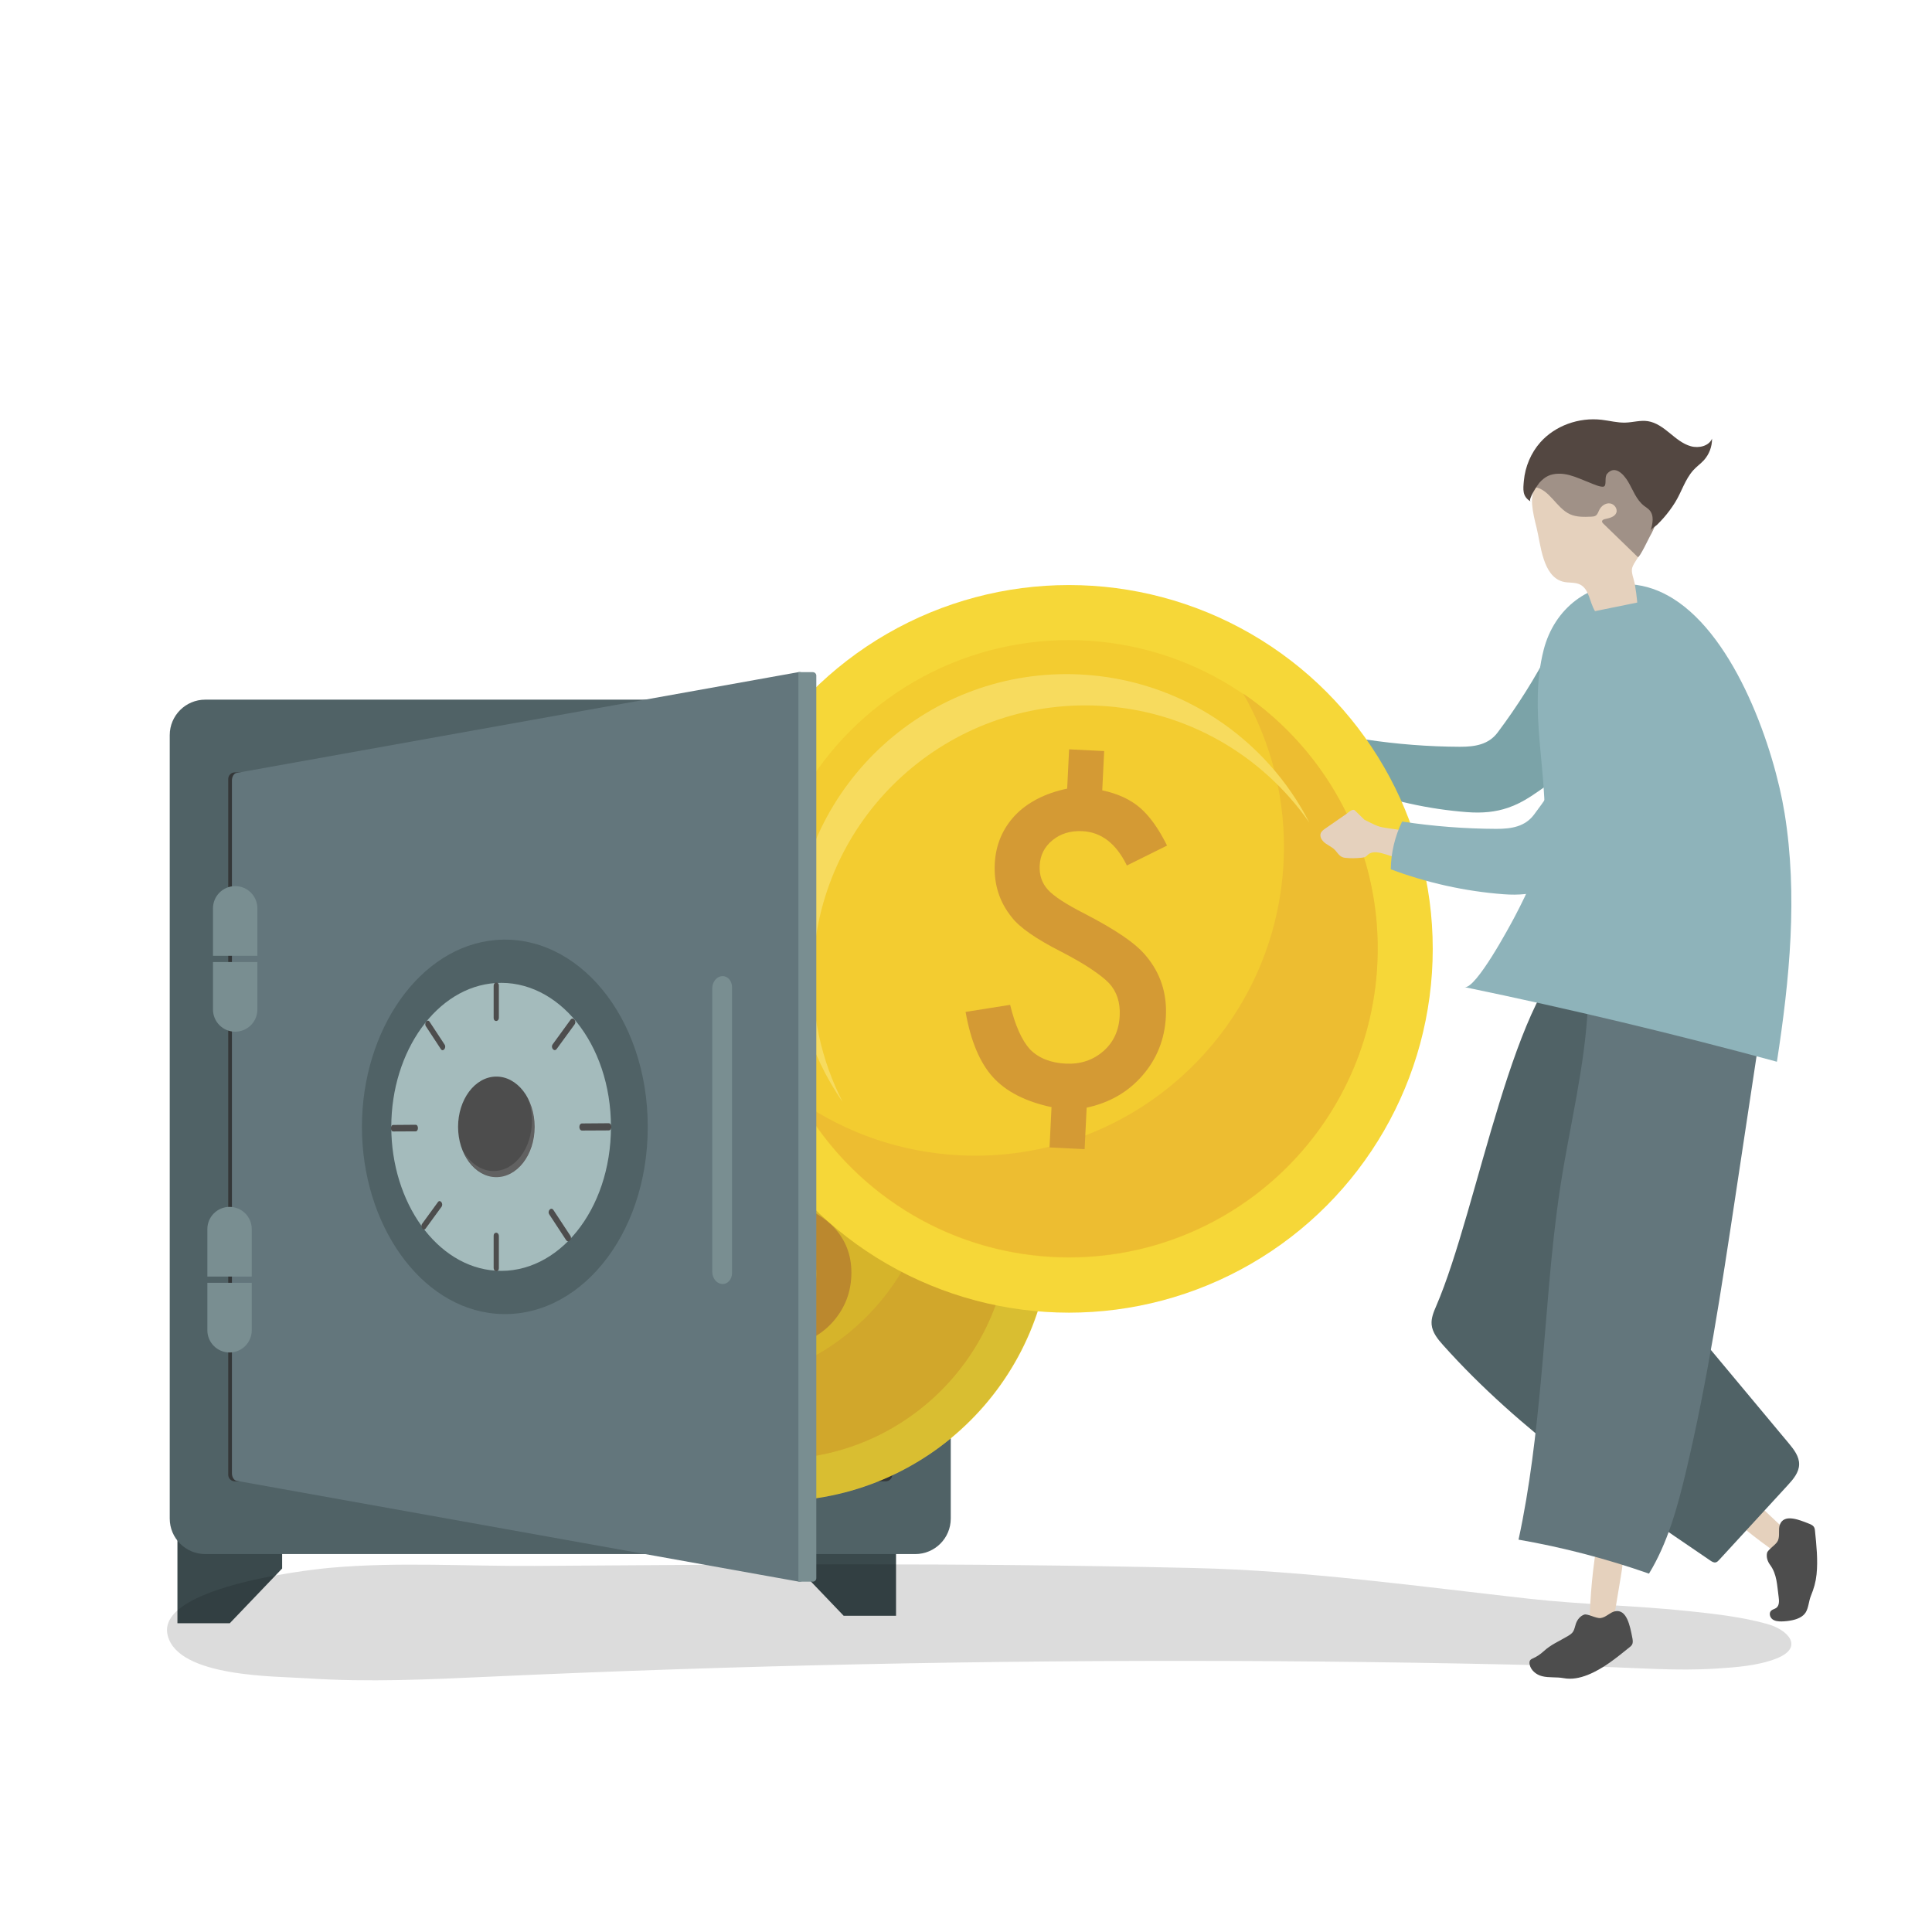 <?xml version="1.0" encoding="utf-8"?>
<!-- Generator: Adobe Illustrator 27.5.0, SVG Export Plug-In . SVG Version: 6.00 Build 0)  -->
<svg version="1.1" xmlns="http://www.w3.org/2000/svg" xmlns:xlink="http://www.w3.org/1999/xlink" x="0px" y="0px"
	 viewBox="0 0 1122 1122" style="enable-background:new 0 0 1122 1122;" xml:space="preserve">
<g id="background">
	<rect x="0" y="0" style="fill:#FFFFFF;" width="1122" height="1122"/>
</g>
<g id="object">
	<polygon style="fill:#3A494C;" points="133.445,942.69 103.042,942.69 103.042,884.781 163.848,884.781 163.848,910.902 	"/>
	<polygon style="fill:#3A494C;" points="489.964,938.358 520.367,938.358 520.367,880.449 459.56,880.449 459.56,906.57 	"/>
	<path style="fill:#506266;" d="M531.523,902.519H119.198c-11.393,0-20.628-9.235-20.628-20.628V426.948
		c0-11.393,9.236-20.628,20.628-20.628h412.325c11.393,0,20.628,9.236,20.628,20.628v454.944
		C552.151,893.284,542.916,902.519,531.523,902.519z"/>
	<path style="fill:#343738;" d="M514.359,860.266H136.362c-2.107,0-3.816-1.708-3.816-3.816V452.389
		c0-2.107,1.708-3.816,3.816-3.816h377.997c2.108,0,3.816,1.708,3.816,3.816V856.45
		C518.175,858.558,516.467,860.266,514.359,860.266z"/>
	<path style="opacity:0.14;" d="M310.524,909.404c-39.574,0.262-79.269-2.443-118.767,1.092
		c-16.173,1.447-101.382,11.825-94.362,39.337c6.205,24.317,62.593,23.596,81.005,24.837c35.426,2.39,70.972,0.659,106.391-0.964
		c143.741-6.586,287.72-9.62,431.7-9.094c70.521,0.257,141.042,1.365,211.536,3.328c22.858,0.636,45.721,2.557,68.59,1.087
		c11.339-0.729,24.058-1.606,34.764-5.744c16.715-6.461,7.062-16.762-4.852-20.106c-14.715-4.13-30.337-5.878-45.491-7.492
		c-30.962-3.3-62.162-3.78-93.105-7.234c-64.764-7.228-129.564-16.349-194.779-17.836
		C552.153,907.4,439.596,908.549,310.524,909.404z"/>
	<g>
		<g>
			<g>
				<g>
					<circle style="fill:#F6D738;" cx="450.293" cy="711.444" r="160.39"/>
				</g>
				<g>
					
						<ellipse transform="matrix(0.707 -0.707 0.707 0.707 -371.179 526.782)" style="fill:#F3CC30;" cx="450.293" cy="711.444" rx="136.121" ry="136.121"/>
				</g>
				<g>
					<path style="fill:#EDBD31;" d="M521.51,595.264c13.556,21.163,21.416,46.324,21.416,73.321
						c0,75.178-60.944,136.121-136.121,136.121c-26.109,0-50.498-7.357-71.217-20.102c24.192,37.768,66.525,62.8,114.706,62.8
						c75.178,0,136.121-60.944,136.121-136.121C586.414,662.215,560.447,619.216,521.51,595.264z"/>
				</g>
				<g>
					<path style="fill:#F7DB5E;" d="M338.017,723.899c0-66.362,53.797-120.16,120.16-120.16c38.79,0,73.28,18.385,95.25,46.912
						c-20.749-36.021-59.639-60.271-104.194-60.271c-66.362,0-120.16,53.797-120.16,120.16c0,27.573,9.293,52.971,24.91,73.248
						C343.827,766.157,338.017,745.706,338.017,723.899z"/>
				</g>
				<path style="fill:#D49A34;" d="M461.53,623.586v17.342c6.959,1.121,12.652,3.422,17.076,6.901
					c4.424,3.481,8.64,8.819,12.652,16.014l-17.253,9.645c-5.191-9.437-11.975-14.157-20.35-14.157
					c-5.191,0-9.498,1.535-12.918,4.601c-3.422,3.067-5.132,6.901-5.132,11.502c0,4.189,1.385,7.669,4.159,10.44
					c2.712,2.714,8.198,5.928,16.456,9.644c7.136,3.245,13.035,6.297,17.695,9.157c4.659,2.862,8.169,5.618,10.529,8.273
					c6.665,7.197,9.998,15.897,9.998,26.101c0,10.028-3.008,18.876-9.025,26.543c-5.959,7.609-13.922,12.741-23.889,15.395v18.315
					h-15.484v-17.784c-11.561-1.888-20.38-5.868-26.454-11.944c-6.076-6.075-10.559-15.453-13.449-28.136l19.465-4.07
					c2.654,8.967,5.898,15.366,9.733,19.199c4.01,3.658,9.348,5.486,16.014,5.486c6.488,0,11.914-2.094,16.28-6.282
					c4.305-4.128,6.459-9.467,6.459-16.015c0-5.839-1.8-10.529-5.397-14.068c-1.829-1.71-4.528-3.641-8.096-5.795
					c-3.569-2.153-8.126-4.497-13.67-7.034c-11.443-5.132-18.965-9.85-22.561-14.156c-5.722-6.429-8.582-14.126-8.582-23.092
					c0-4.247,0.677-8.198,2.034-11.856c1.357-3.657,3.318-6.974,5.884-9.954c2.566-2.978,5.736-5.558,9.512-7.742
					c3.774-2.181,8.051-3.893,12.829-5.132v-17.342H461.53z"/>
			</g>
		</g>
		
			<ellipse transform="matrix(0.707 -0.707 0.707 0.707 -371.179 526.782)" style="opacity:0.12;" cx="450.293" cy="711.444" rx="160.39" ry="160.39"/>
	</g>
	<g>
		<path style="fill:#E5D1BD;" d="M750.679,431.989c3.397-2.354,6.795-4.707,10.192-7.061c1.052-0.729,3.529-3.319,4.907-1.854
			c0.669,0.711,3.129,2.939,5.457,5.308c2.524,1.242,5,2.589,7.623,3.613c6.637,2.591,23.405,1.014,24.633,9.952
			c0.237,1.729,0.473,3.501,0.05,5.157c-0.346,1.353-1.114,2.554-1.933,3.693c-0.638,0.888-1.41,2.453-2.541,2.617
			c-1.188,0.172-3.943-1.258-5.149-1.643c-3.447-1.099-6.893-2.198-10.34-3.296c-3.381-1.078-7.449-2.061-10.019-0.024
			c-0.562,0.445-1.01,1.015-1.637,1.381c-0.708,0.413-1.582,0.532-2.433,0.618c-3.119,0.318-6.362,0.409-9.534,0.039
			c-2.895-0.338-3.872-2.312-5.632-4.311c-2.058-2.337-5.06-3.079-7.143-5.345c-1.175-1.279-1.877-3.055-1.331-4.558
			c0.442-1.217,1.59-2.041,2.687-2.801C749.251,432.978,749.965,432.484,750.679,431.989z"/>
		<path style="fill:#7BA3A8;" d="M875.752,469.111c-7.208,2.456-14.8,3.215-23.789,2.532c-22.209-1.69-44.374-6.598-65.436-14.489
			c0.159-9.648,2.41-19.126,6.581-27.71c18.169,2.751,36.472,4.17,54.68,4.24c8.921,0.034,16.729-1.326,21.93-8.255
			c11.579-15.429,21.843-31.747,30.677-48.773c1.953-3.764,3.897-7.643,7.114-10.525c5.899-5.285,15.496-6.277,23.651-3.497
			c8.155,2.779,14.872,8.875,19.328,15.868c3.194,5.012,5.385,10.768,4.728,16.33c-0.679,5.754-4.278,10.634-7.937,15.146
			c-16.325,20.127-35.972,37.845-58.137,52.43C884.663,465.354,880.284,467.568,875.752,469.111z"/>
	</g>
	<g>
		<g>
			<path style="fill:#E5D1BD;" d="M1041.106,891.945c-2.993,3.375-5.986,6.751-8.979,10.126
				c-12.769-8.739-25.015-18.743-36.374-29.717c6.249-2.753,10.236-10.861,18.949-4.462
				C1017.522,869.964,1040.515,892.612,1041.106,891.945z"/>
			<path style="fill:#4D4D4D;" d="M1026.202,901.883c-0.47,2.229,0.151,4.714,1.7,6.805c4.134,5.579,4.086,11.919,5.04,18.752
				c0.315,2.258,0.443,4.994-1.397,6.342c-0.914,0.67-2.156,0.832-2.972,1.619c-1.348,1.299-0.789,3.747,0.677,4.912
				c1.466,1.165,3.469,1.352,5.341,1.326c2.087-0.028,4.171-0.262,6.212-0.697c3.075-0.655,6.28-1.948,7.905-4.639
				c1.635-2.707,1.738-6.568,2.971-9.555c1.691-4.095,2.815-7.947,3.273-12.396c0.869-8.441-0.071-16.943-0.91-25.345
				c-0.085-0.853-0.201-1.756-0.809-2.504c-0.651-0.799-1.74-1.269-2.777-1.679c-5.772-2.282-14.523-5.877-16.851,0.743
				c-0.993,2.824,0.172,6.201-1.094,9.16C1031.474,897.153,1026.624,899.877,1026.202,901.883z"/>
		</g>
		<path style="fill:#506266;" d="M834.062,758.497c-1.478,3.419-2.982,7.021-2.651,10.731c0.416,4.677,3.636,8.566,6.768,12.065
			c44.39,49.605,100.03,87.555,155.074,124.988c0.949,0.646,2.051,1.323,3.168,1.059c0.805-0.19,1.414-0.828,1.973-1.437
			c13.252-14.427,26.505-28.854,39.757-43.281c3.194-3.477,6.576-7.399,6.684-12.12c0.107-4.706-3.074-8.77-6.089-12.385
			c-25.69-30.794-51.38-61.588-77.07-92.382c-1.493-1.79-3.06-3.761-3.161-6.09c-0.075-1.72,0.673-3.357,1.404-4.916
			c9.958-21.243,19.916-42.487,29.874-63.73c9.084-19.379,24.435-69.966,12.919-88.007c-12.206-19.123-64.3-43.219-84.49-32.873
			C879.364,570.035,858.459,702.053,834.062,758.497z"/>
		<g>
			<path style="fill:#E5D1BD;" d="M936.7,946.163c-4.521-0.957-9.042-1.914-13.562-2.87c0.257-16.587,1.875-33.372,4.807-49.858
				c5.811,4.319,14.885,3.641,14.341,15.195C942.109,912.369,935.806,945.974,936.7,946.163z"/>
			<path style="fill:#4D4D4D;" d="M919.991,937.684c-2.145,0.768-3.897,2.688-4.799,5.257c-0.524,1.492-0.778,3.204-1.539,4.484
				c-0.746,1.254-1.904,1.966-3.031,2.646c-5.387,3.249-9.589,4.729-14.411,9.118c-1.721,1.567-3.689,2.863-5.808,3.825
				c-0.641,0.291-1.327,0.576-1.746,1.141c-0.502,0.677-0.503,1.603-0.338,2.43c0.681,3.428,3.813,5.988,7.201,6.849
				c4.039,1.027,8.341,0.368,12.442,1.131c4.818,0.896,9.522-0.071,14.031-1.848c9.12-3.594,16.846-10.053,24.408-16.122
				c0.673-0.541,1.372-1.135,1.663-2.105c0.312-1.037,0.101-2.302-0.131-3.488c-1.293-6.596-3.139-16.671-10.029-15.255
				c-2.939,0.604-5.142,3.511-8.348,3.934C926.927,940.027,921.92,936.993,919.991,937.684z"/>
		</g>
		<path style="fill:#63767C;" d="M881.885,894.144c25.611,4.444,50.972,11.053,75.752,19.741
			c10.746-17.577,16.432-38.133,21.319-58.581c12.543-52.488,20.657-106.207,28.756-159.846
			c4.197-27.798,8.394-55.597,12.591-83.395c3.459-22.911,13.504-48.259-9.123-64.207c-6.638-4.679-14.407-7.449-22.121-9.989
			c-9.372-3.086-18.988-5.94-28.854-6.035c-9.867-0.096-20.151,2.895-26.986,10.012c-10.057,10.473-10.352,26.588-10.998,41.094
			c-1.616,36.293-10.66,70.801-16.11,106.504c-5.648,37.002-7.72,74.42-11.176,111.659
			C892.033,832.376,888.498,863.631,881.885,894.144z"/>
		<path style="fill:#8EB3BA;" d="M971.489,347.55c36.893,22.927,58.899,87.727,64.893,124.643
			c7.741,47.672,2.94,96.623-4.451,144.405c-60.054-16.28-120.566-30.734-181.434-43.337c6.539,1.354,26.268-35.38,29.187-40.927
			c7.583-14.412,16.351-32.67,17.25-49.359c1.875-34.791-9.297-70.875-0.495-105.443c6.215-24.409,26.679-39.918,50.794-38.181
			C955.923,339.977,964.012,342.904,971.489,347.55z"/>
	</g>
	<g>
		<g>
			<g>
				<circle style="fill:#F6D738;" cx="620.777" cy="551.043" r="211.281"/>
			</g>
			<g>
				<circle style="fill:#F3CC30;" cx="620.777" cy="551.043" r="179.312"/>
			</g>
			<g>
				<path style="fill:#EDBD31;" d="M721.99,402.789c16.467,28.721,25.182,62.333,23.436,97.854
					c-4.861,98.912-88.985,175.155-187.896,170.295c-34.352-1.688-65.965-12.944-92.401-31.053
					c29.388,51.256,83.467,86.927,146.859,90.043c98.912,4.861,183.036-71.383,187.897-170.295
					C803.056,495.073,771.671,436.821,721.99,402.789z"/>
			</g>
			<g>
				<path style="fill:#F7DB5E;" d="M472.25,560.171c4.291-87.313,78.55-154.617,165.864-150.326
					c51.036,2.508,95.226,28.928,122.287,67.88c-24.971-48.734-74.57-83.155-133.191-86.036
					c-87.313-4.291-161.573,63.013-165.864,150.326c-1.783,36.278,8.803,70.295,28.039,97.984
					C477.162,616.146,470.84,588.864,472.25,560.171z"/>
			</g>
			<path style="fill:#D49A34;" d="M641.242,436.175l-1.121,22.816c9.083,1.925,16.425,5.32,22.021,10.184
				c5.596,4.866,10.798,12.162,15.611,21.888l-23.323,11.574c-6.22-12.752-14.84-19.401-25.859-19.942
				c-6.83-0.336-12.596,1.405-17.293,5.219c-4.7,3.814-7.198,8.748-7.495,14.801c-0.271,5.511,1.327,10.179,4.796,14.005
				c3.393,3.745,10.402,8.33,21.028,13.753c9.179,4.73,16.743,9.128,22.69,13.193c5.945,4.066,10.385,7.92,13.318,11.565
				c8.304,9.9,12.127,21.562,11.467,34.987c-0.648,13.194-5.178,24.641-13.59,34.339c-8.332,9.627-19.141,15.863-32.426,18.711
				l-1.184,24.097l-20.372-1.001l1.15-23.399c-15.089-3.232-26.434-9.039-34.034-17.425c-7.601-8.386-12.894-21.015-15.875-37.888
				l25.873-4.097c2.913,11.969,6.766,20.599,11.564,25.89c5.04,5.072,11.944,7.822,20.715,8.253
				c8.536,0.419,15.811-1.984,21.825-7.213c5.931-5.153,9.11-12.039,9.534-20.653c0.378-7.683-1.688-13.969-6.191-18.858
				c-2.296-2.368-5.722-5.083-10.277-8.148c-4.557-3.063-10.4-6.442-17.53-10.138c-14.724-7.492-24.315-14.186-28.769-20.084
				c-7.112-8.828-10.378-19.141-9.798-30.938c0.275-5.588,1.421-10.743,3.443-15.468c2.022-4.723,4.817-8.961,8.385-12.716
				c3.569-3.752,7.907-6.942,13.015-9.571c5.107-2.626,10.845-4.601,17.211-5.922l1.121-22.816L641.242,436.175z"/>
		</g>
	</g>
	<g>
		<path style="fill:#E5D1BD;" d="M771.828,479.663c3.397-2.354,6.795-4.707,10.192-7.061c1.052-0.729,3.529-3.319,4.907-1.854
			c0.669,0.711,3.129,2.939,5.457,5.308c2.524,1.242,5,2.589,7.623,3.613c6.637,2.591,23.405,1.014,24.633,9.952
			c0.237,1.729,0.473,3.501,0.05,5.157c-0.346,1.353-1.114,2.554-1.933,3.693c-0.638,0.888-1.41,2.453-2.541,2.617
			c-1.188,0.172-3.943-1.258-5.149-1.643c-3.447-1.099-6.893-2.197-10.34-3.296c-3.381-1.078-7.449-2.061-10.018-0.024
			c-0.562,0.446-1.01,1.015-1.638,1.381c-0.708,0.413-1.582,0.532-2.433,0.618c-3.119,0.318-6.362,0.409-9.534,0.039
			c-2.895-0.338-3.872-2.312-5.632-4.311c-2.058-2.337-5.06-3.079-7.143-5.345c-1.175-1.279-1.877-3.055-1.331-4.558
			c0.442-1.217,1.59-2.042,2.687-2.801C770.4,480.653,771.114,480.158,771.828,479.663z"/>
		<path style="fill:#8EB3BA;" d="M896.901,516.786c-7.208,2.456-14.8,3.215-23.789,2.531c-22.209-1.69-44.374-6.598-65.436-14.489
			c0.159-9.648,2.41-19.126,6.581-27.71c18.169,2.751,36.472,4.17,54.68,4.239c8.921,0.034,16.729-1.326,21.93-8.255
			c11.579-15.429,21.843-31.747,30.677-48.773c1.953-3.764,3.897-7.643,7.114-10.525c5.899-5.285,15.496-6.277,23.651-3.498
			c8.155,2.779,14.872,8.875,19.328,15.869c3.194,5.012,5.385,10.768,4.728,16.33c-0.679,5.754-4.278,10.634-7.937,15.146
			c-16.325,20.127-35.972,37.845-58.137,52.43C905.812,513.028,901.432,515.242,896.901,516.786z"/>
	</g>
	<g>
		<g>
			<g>
				<path style="fill:#E5D1BD;" d="M926.293,354.917c8.182-1.664,16.365-3.327,24.547-4.991c-0.328-3.646-0.816-7.278-1.462-10.881
					c-0.498-2.777-2.339-6.877-1.432-9.483c1.069-3.073,3.792-5.966,5.072-9.102c1.321-3.238,2.275-6.622,2.913-10.059
					c1.04-5.606,1.285-11.368,1.01-17.056c-0.21-4.361-2.428-8.21-3.605-12.415c-0.891-3.184-1.828-6.459-3.874-9.056
					c-3.59-4.557-9.81-6.075-15.597-6.482c-16.474-1.157-45.821,6.408-44.091,27.583c0.38,4.648,1.51,9.199,2.637,13.725
					c2.377,9.549,3.431,27.842,15.137,31.074c3.301,0.911,7.012,0.167,10.073,1.702
					C923.018,342.182,923.104,349.789,926.293,354.917z"/>
			</g>
		</g>
		<path style="fill:#A09187;" d="M954.975,317.789c1.477-2.817,2.866-5.704,3.13-6.168c3.096-5.44,5.634-11.67,4.098-18.016
			c-0.979-4.045-3.509-7.594-6.354-10.7c-10.71-11.689-26.858-18.343-42.63-17.566c-9.497,0.468-22.048,6.489-22.33,17.541
			c8.88,0.853,12.82,12.157,20.964,15.797c3.769,1.685,8.066,1.547,12.191,1.377c0.914-0.037,1.878-0.09,2.646-0.587
			c1.115-0.721,1.492-2.137,2.08-3.327c1.133-2.294,3.58-4.073,6.124-3.801c2.544,0.272,4.685,3.091,3.757,5.476
			c-0.943,2.424-3.989,3.055-6.527,3.623c-0.773,0.173-1.703,0.557-1.744,1.348c-0.028,0.533,0.385,0.975,0.769,1.346
			c6.668,6.459,13.336,12.918,20.003,19.377C951.597,323.942,953.34,320.908,954.975,317.789z"/>
		<path style="fill:#534741;" d="M911.42,275.911c3.918,1.025,7.694,2.826,11.455,4.26c1.573,0.6,7.153,3.222,8.702,2.303
			c1.554-0.922,0.105-5.368,1.696-7.261c4.515-5.37,9.566,0.131,12.103,4.293c2.951,4.842,4.756,10.659,9.463,14.295
			c1.006,0.777,2.126,1.429,2.994,2.352c2.961,3.152,1.957,8.001,0.762,11.983c0.299-0.997,2.914-2.571,3.712-3.345
			c1.303-1.264,2.555-2.579,3.751-3.94c2.493-2.836,4.747-5.872,6.737-9.071c3.818-6.139,5.714-13.257,10.584-18.709
			c1.842-2.062,4.17-3.665,6.046-5.699c3.126-3.391,4.879-7.964,4.832-12.607c-1.837,4.279-7.637,5.685-12.325,4.38
			c-4.688-1.305-8.537-4.592-12.305-7.671c-3.768-3.079-7.882-6.159-12.679-6.886c-4.355-0.661-8.67,0.715-13.046,0.841
			c-4.609,0.133-9.184-1.121-13.789-1.648c-13.286-1.521-26.976,3.445-35.542,13.066c-5.46,6.131-8.863,14.204-9.597,22.402
			c-0.432,4.834-1.033,9.087,3.903,11.954c-1.712-0.994,4.283-9.927,5.106-10.838c3.312-3.664,6.409-5.182,11.276-5.266
			C907.362,275.063,909.41,275.385,911.42,275.911z"/>
	</g>
	<g>
		<g>
			<g>
				<path style="fill:#63767C;" d="M463.674,918.488l-326.376-58.54c-1.439-0.258-2.603-2.197-2.603-4.332V453.223
					c0-2.135,1.164-4.074,2.603-4.332l326.376-58.54c2.382-0.427,4.319,1.461,4.319,4.218V914.27
					C467.993,917.027,466.056,918.915,463.674,918.488z"/>
				<g>
					<g>
						<path style="fill:#506266;" d="M376.181,654.42c0,64.006-40.97,112.465-88.286,108.505
							c-44.098-3.691-77.703-52.171-77.703-108.505s33.606-104.814,77.703-108.505C335.212,541.955,376.181,590.413,376.181,654.42z
							"/>
					</g>
					<path style="fill:#A4BBBC;" d="M354.814,654.42c0,48.515-30.795,85.86-66.918,83.532
						c-34.216-2.205-60.656-39.557-60.656-83.532c0-43.975,26.44-81.328,60.656-83.533
						C324.018,568.56,354.814,605.905,354.814,654.42z"/>
					<path style="fill:#4D4D4D;" d="M310.524,654.42c0,16.406-10.228,29.475-22.629,29.195
						c-12.168-0.274-21.866-13.343-21.866-29.195s9.698-28.922,21.866-29.195C300.296,624.945,310.524,638.014,310.524,654.42z"/>
					<path style="opacity:0.11;fill:#FFFFFF;" d="M305.798,635.927c1.981,4.359,3.125,9.453,3.125,14.907
						c0,16.386-10.204,29.467-22.574,29.222c-6.97-0.138-13.118-4.49-17.09-11.135c3.759,8.604,10.789,14.518,18.936,14.701
						c12.406,0.279,22.639-12.793,22.639-29.202C310.834,647.394,308.942,640.962,305.798,635.927z"/>
					<g>
						<g>
							<path style="fill:#4D4D4D;" d="M289.713,736.429c0-6.184,0-12.367,0-18.551c0-2.558-3.025-2.704-3.025-0.148
								c0,6.169,0,12.339,0,18.508C286.688,738.79,289.713,738.991,289.713,736.429L289.713,736.429z"/>
						</g>
						<g>
							<path style="fill:#4D4D4D;" d="M289.713,590.961c0-6.184,0-12.367,0-18.551c0-2.558-3.025-2.365-3.025,0.191
								c0,6.169,0,12.339,0,18.508C286.688,593.661,289.713,593.523,289.713,590.961L289.713,590.961z"/>
						</g>
					</g>
					<g>
						<g>
							<path style="fill:#4D4D4D;" d="M228.383,657.094c4.297-0.021,8.624-0.042,12.981-0.064c1.811-0.009,1.8-3.842-0.014-3.827
								c-4.357,0.035-8.684,0.069-12.981,0.103C226.6,653.321,226.611,657.103,228.383,657.094L228.383,657.094z"/>
						</g>
						<g>
							<path style="fill:#4D4D4D;" d="M338.046,656.557c5.094-0.025,10.227-0.05,15.399-0.075c2.151-0.011,2.137-4.188-0.017-4.17
								c-5.172,0.041-10.305,0.082-15.399,0.123C335.933,652.451,335.946,656.567,338.046,656.557L338.046,656.557z"/>
						</g>
					</g>
					<g>
						<g>
							<path style="fill:#4D4D4D;" d="M247.195,713.467c3.057-4.19,6.13-8.4,9.217-12.631c1.282-1.756-0.798-4.508-2.077-2.749
								c-3.077,4.231-6.14,8.441-9.187,12.63C243.891,712.445,245.932,715.197,247.195,713.467L247.195,713.467z"/>
						</g>
						<g>
							<path style="fill:#4D4D4D;" d="M323.292,609.186c3.44-4.714,6.897-9.452,10.373-14.215c1.443-1.977-0.898-4.712-2.339-2.732
								c-3.463,4.761-6.909,9.498-10.337,14.211C319.577,608.393,321.872,611.132,323.292,609.186L323.292,609.186z"/>
						</g>
					</g>
					<g>
						<g>
							<path style="fill:#4D4D4D;" d="M247.32,595.984c2.889,4.406,5.792,8.832,8.709,13.279c1.21,1.845,3.399-0.762,2.183-2.611
								c-2.926-4.448-5.839-8.876-8.739-13.284C248.277,591.551,246.126,594.165,247.32,595.984L247.32,595.984z"/>
						</g>
						<g>
							<path style="fill:#4D4D4D;" d="M319.008,705.295c3.229,4.924,6.474,9.872,9.735,14.844c1.353,2.064,3.802-0.491,2.441-2.559
								c-3.273-4.975-6.53-9.926-9.77-14.852C320.078,700.697,317.675,703.262,319.008,705.295L319.008,705.295z"/>
						</g>
					</g>
				</g>
				<path style="fill:#798E91;" d="M419.438,745.67l-0.159-0.01c-3.119-0.199-5.638-3.369-5.638-7.081V573.98
					c0-3.712,2.519-6.875,5.638-7.066l0.159-0.01c3.134-0.192,5.684,2.685,5.684,6.426v165.928
					C425.122,743,422.572,745.87,419.438,745.67z"/>
			</g>
			<path style="fill:#798E91;" d="M472.036,918.548h-8.362V390.351h8.362c1.122,0,2.031,0.909,2.031,2.031v524.135
				C474.067,917.639,473.158,918.548,472.036,918.548z"/>
		</g>
		<g>
			<path style="fill:#798E91;" d="M149.469,555.076v-27.582c0-7.118-5.77-12.889-12.889-12.889c-7.118,0-12.889,5.771-12.889,12.889
				v27.582H149.469z"/>
			<path style="fill:#798E91;" d="M123.691,558.685v27.582c0,7.118,5.771,12.889,12.889,12.889c7.118,0,12.889-5.77,12.889-12.889
				v-27.582H123.691z"/>
		</g>
		<g>
			<path style="fill:#798E91;" d="M146.203,741.364v-27.582c0-7.118-5.77-12.889-12.889-12.889c-7.118,0-12.889,5.771-12.889,12.889
				v27.582H146.203z"/>
			<path style="fill:#798E91;" d="M120.426,744.973v27.582c0,7.118,5.771,12.889,12.889,12.889c7.118,0,12.889-5.771,12.889-12.889
				v-27.582H120.426z"/>
		</g>
	</g>
</g>
</svg>
